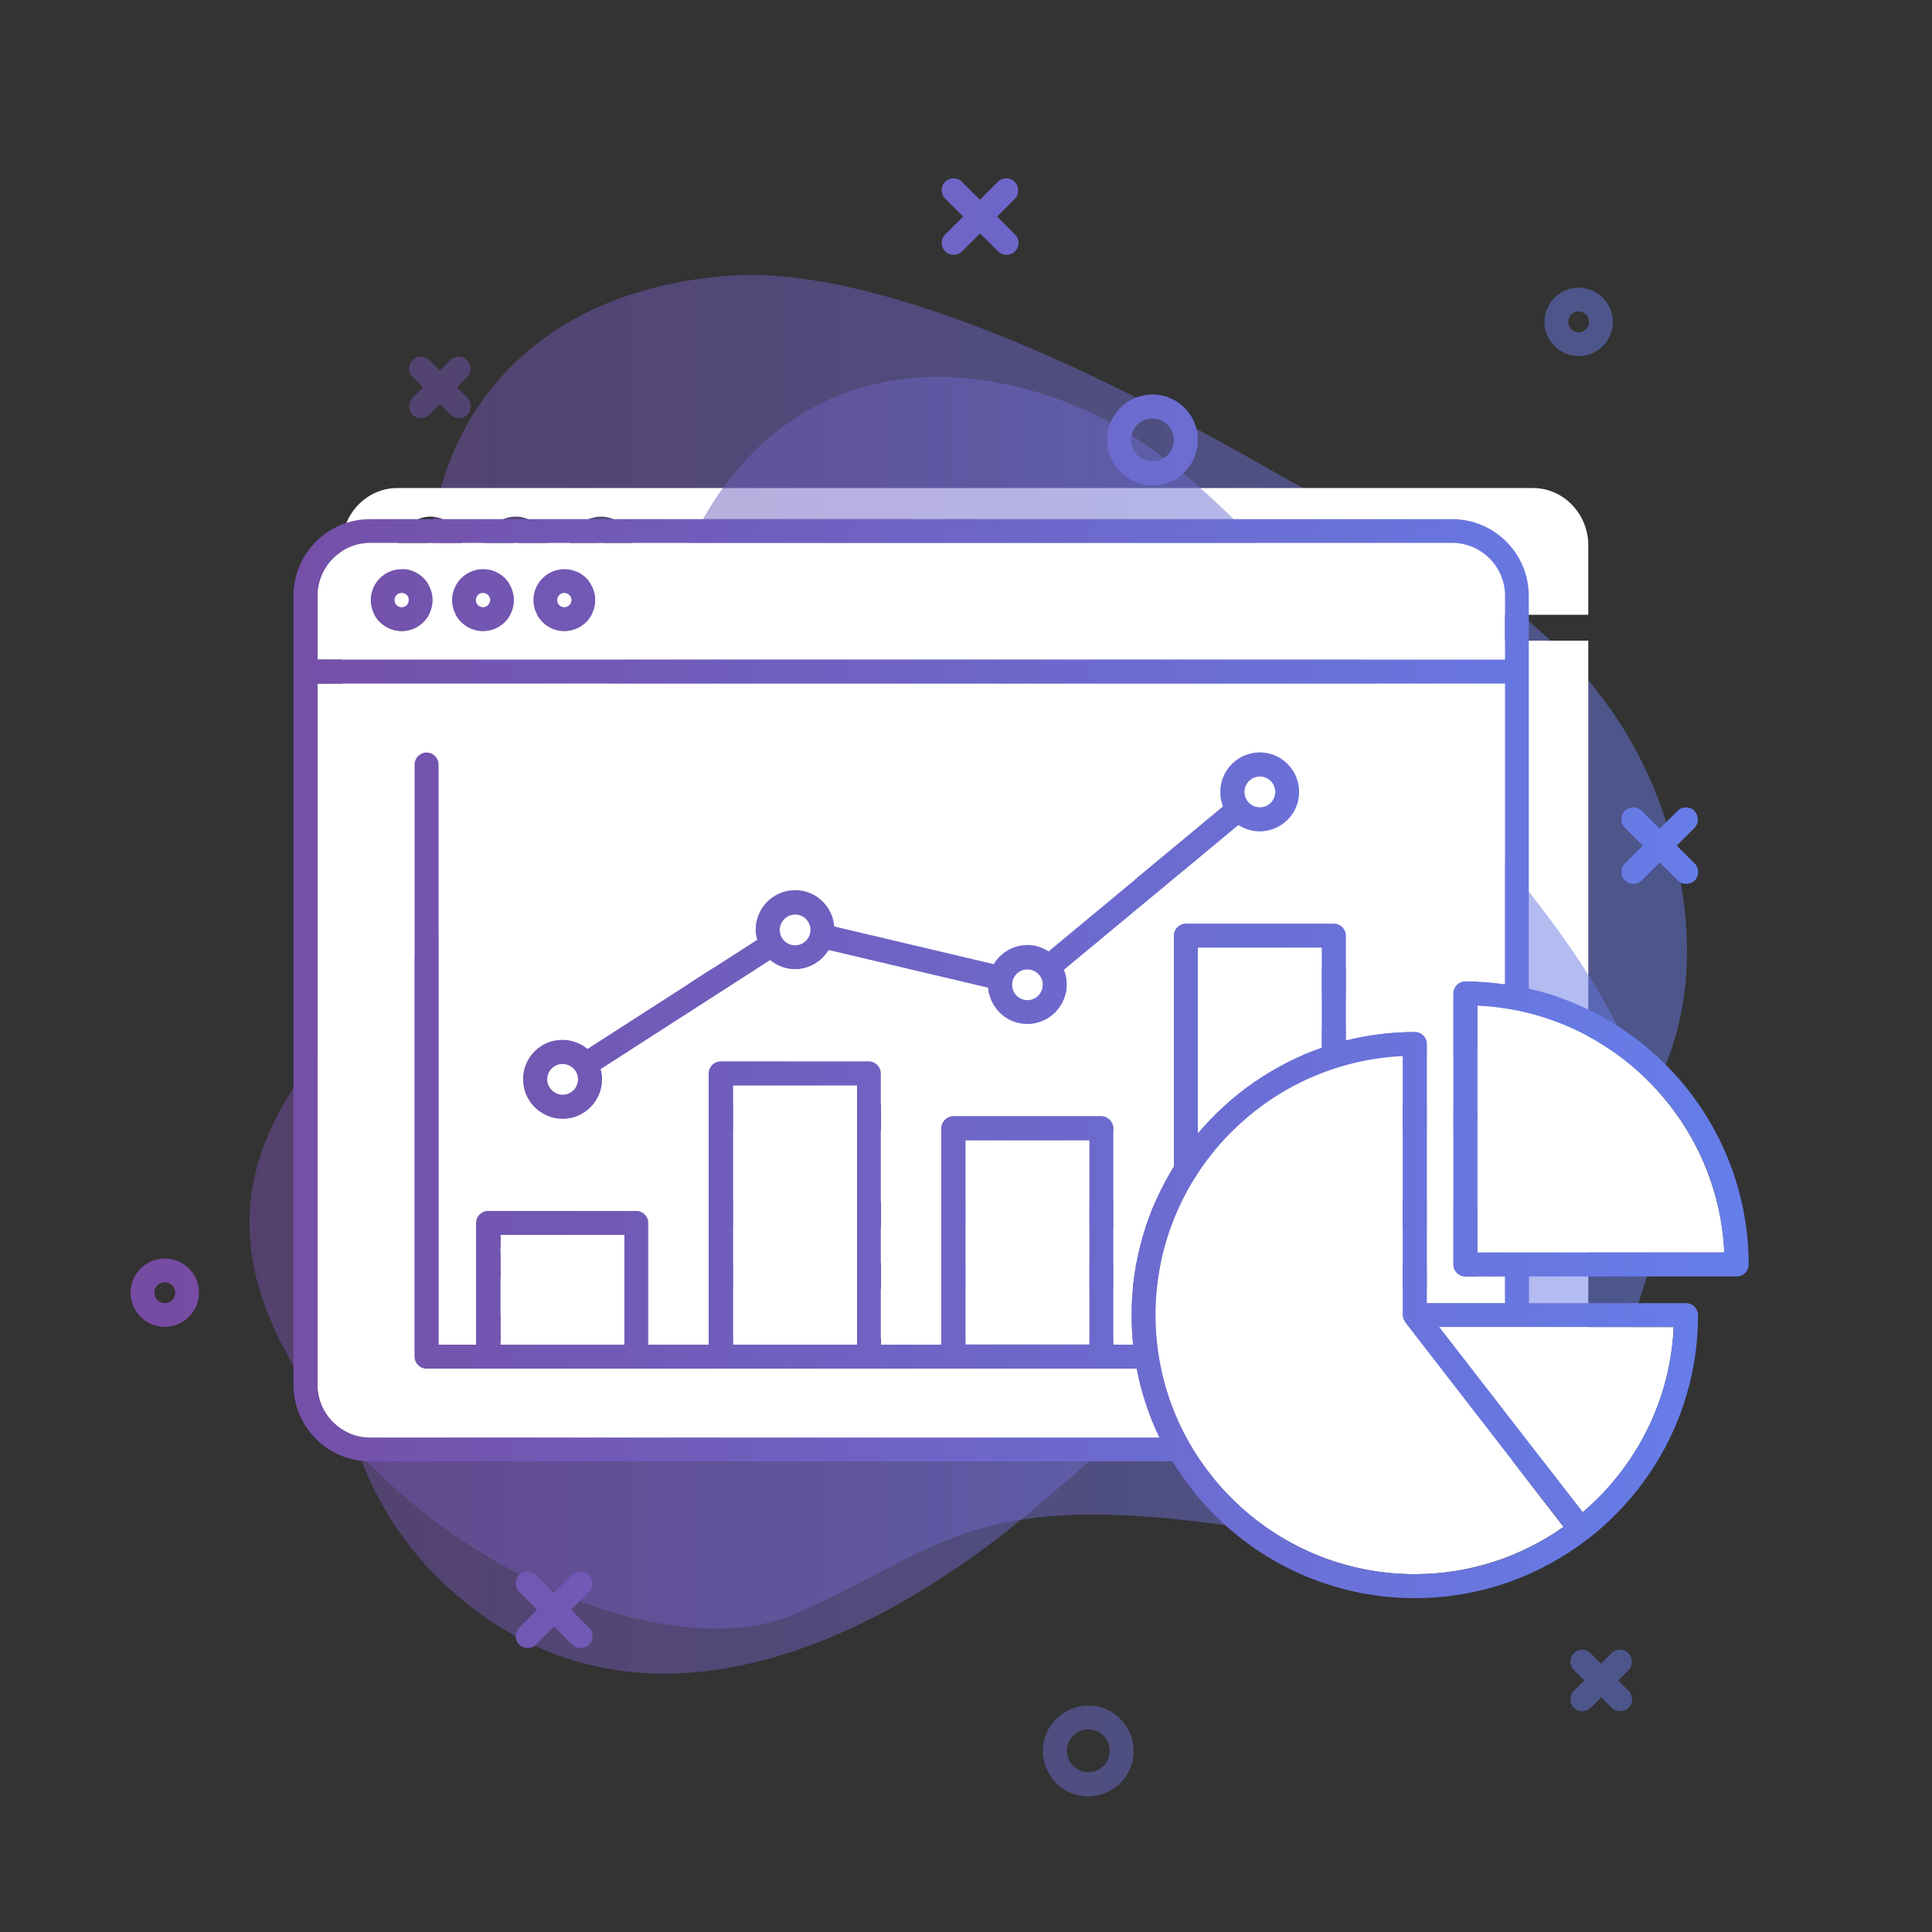 <svg xmlns="http://www.w3.org/2000/svg" xmlns:xlink="http://www.w3.org/1999/xlink" id="Layer_1" x="0px" y="0px" viewBox="0 0 1000 1000" style="enable-background:new 0 0 1000 1000;" xml:space="preserve">
<rect x="0" y="0" width="1000" height="1000" fill="#333333" stroke="none"/>
<style type="text/css">
	.st0{opacity:0.5;}
	.st1{fill:url(#SVGID_1_);}
	.st2{fill:#FFFFFF;}
	.st3{fill:url(#SVGID_2_);}
	.st4{fill:url(#SVGID_3_);}
	.st5{fill:url(#SVGID_4_);}
	.st6{fill:url(#SVGID_5_);}
	.st7{fill:url(#SVGID_6_);}
	.st8{fill:url(#SVGID_7_);}
	.st9{opacity:0.5;fill:url(#SVGID_8_);enable-background:new    ;}
	.st10{fill:url(#SVGID_9_);}
	.st11{opacity:0.5;fill:url(#SVGID_10_);enable-background:new    ;}
	.st12{fill:url(#SVGID_11_);}
	.st13{fill:url(#SVGID_12_);}
	.st14{fill:url(#SVGID_13_);}
	.st15{opacity:0.5;fill:url(#SVGID_14_);enable-background:new    ;}
	.st16{opacity:0.5;fill:url(#SVGID_15_);enable-background:new    ;}
	.st17{fill:url(#SVGID_16_);}
</style>
<g class="st0">
	<g>
		
			<linearGradient id="SVGID_1_" gradientUnits="userSpaceOnUse" x1="57.449" y1="497.708" x2="940.955" y2="497.708" gradientTransform="matrix(1 0 0 -1 0 1002)">
			<stop offset="0" style="stop-color:#764BA2"></stop>
			<stop offset="1" style="stop-color:#667EEA"></stop>
		</linearGradient>
		<path class="st1" d="M221.6,293.6c4.1-85.8,61.6-144.1,156-150.9c91.4-6.5,234.7,74.5,285.9,103.9c51.3,29.4,170.2,67.3,202,189.7    c28.3,108.9-21.6,185.5-149.5,232.3c-127.9,46.8-147.8,92.8-218.4,141.3c-89.4,61.5-181.8,79-255.5,20.5    c-64.2-50.9-78.7-129.9-62.8-210.8C201.7,505.4,216,413.2,221.6,293.6z"></path>
	</g>
</g>
<g>
	<rect x="369.6" y="635.3" class="st2" width="382.3" height="18.4"></rect>
	<ellipse class="st2" cx="266.9" cy="284.8" rx="3.8" ry="4"></ellipse>
	<path class="st2" d="M822.1,282.3c0-16.4-12.9-29.7-28.7-29.7H205.7c-15.8,0-28.7,13.3-28.7,29.7v35.9h645.1L822.1,282.3   L822.1,282.3z M222.8,302.2c-9.3,0-16.8-7.8-16.8-17.4c0-9.6,7.5-17.4,16.8-17.4c9.3,0,16.8,7.8,16.8,17.4   C239.6,294.4,232,302.2,222.8,302.2z M266.9,302.2c-9.3,0-16.8-7.8-16.8-17.4c0-9.6,7.5-17.4,16.8-17.4s16.8,7.8,16.8,17.4   C283.8,294.4,276.2,302.2,266.9,302.2z M311.1,302.2c-9.3,0-16.8-7.8-16.8-17.4c0-9.6,7.5-17.4,16.8-17.4c9.3,0,16.8,7.8,16.8,17.4   C328,294.4,320.4,302.2,311.1,302.2z"></path>
	<path class="st2" d="M177,726.3c0,16.4,12.9,29.7,28.7,29.7h587.7c15.8,0,28.7-13.3,28.7-29.7V331.6H177V726.3z M572.3,412.7   l20.1-3c0.7-0.1,1.3-0.5,1.6-1.2l9-18.9c0.8-1.6,3-1.6,3.7,0l9,18.9c0.3,0.6,0.9,1.1,1.6,1.2l20.1,3c1.7,0.3,2.4,2.4,1.2,3.7   L624,431.1c-0.5,0.5-0.7,1.2-0.6,1.9l3.4,20.8c0.3,1.8-1.5,3.1-3,2.3l-18-9.8c-0.6-0.3-1.3-0.3-1.9,0l-18,9.8   c-1.5,0.8-3.3-0.5-3-2.3l3.4-20.8c0.1-0.7-0.1-1.4-0.6-1.9l-14.6-14.7C570,415.1,570.6,413,572.3,412.7z M468.6,412.7l20.1-3   c0.7-0.1,1.3-0.5,1.6-1.2l9-18.9c0.8-1.6,3-1.6,3.7,0l9,18.9c0.3,0.6,0.9,1.1,1.6,1.2l20.1,3c1.7,0.3,2.4,2.4,1.2,3.7l-14.6,14.7   c-0.5,0.5-0.7,1.2-0.6,1.9l3.4,20.8c0.3,1.8-1.5,3.1-3,2.3l-18-9.8c-0.6-0.3-1.3-0.3-1.9,0l-18,9.8c-1.5,0.8-3.3-0.5-3-2.3   l3.4-20.8c0.1-0.7-0.1-1.4-0.6-1.9l-14.6-14.7C466.2,415.1,466.9,413,468.6,412.7z M364.8,412.7l20.1-3c0.7-0.1,1.3-0.5,1.6-1.2   l9-18.9c0.8-1.6,3-1.6,3.7,0l9,18.9c0.3,0.6,0.9,1.1,1.6,1.2l20.1,3c1.7,0.3,2.4,2.4,1.2,3.7l-14.6,14.7c-0.5,0.5-0.7,1.2-0.6,1.9   l3.4,20.8c0.3,1.8-1.5,3.1-3,2.3l-18-9.8c-0.6-0.3-1.3-0.3-1.9,0l-18,9.8c-1.5,0.8-3.3-0.5-3-2.3l3.4-20.8c0.1-0.7-0.1-1.4-0.6-1.9   l-14.6-14.7C362.5,415.1,363.1,413,364.8,412.7z M356.6,507.8c0-3.7,2.9-6.7,6.5-6.7h395.3c3.6,0,6.5,3,6.5,6.7v31.9   c0,3.7-2.9,6.7-6.5,6.7H363.1c-3.6,0-6.5-3-6.5-6.7V507.8z M764.8,578.5c0,3.7-2.9,6.7-6.5,6.7H639.2c-3.6,0-6.5-3-6.5-6.7   s2.9-6.7,6.5-6.7h119.1C761.9,571.8,764.8,574.8,764.8,578.5z M363.1,571.8h254.2c3.6,0,6.5,3,6.5,6.7s-2.9,6.7-6.5,6.7H363.1   c-3.6,0-6.5-3-6.5-6.7S359.5,571.8,363.1,571.8z M356.6,628.6c0-3.7,2.9-6.7,6.5-6.7h395.3c3.6,0,6.5,3,6.5,6.7v31.9   c0,3.7-2.9,6.7-6.5,6.7H363.1c-3.6,0-6.5-3-6.5-6.7V628.6z M363.1,692.5h226.8c3.6,0,6.5,3,6.5,6.7c0,3.7-2.9,6.7-6.5,6.7H363.1   c-3.6,0-6.5-3-6.5-6.7C356.6,695.5,359.5,692.5,363.1,692.5z M281.3,688.6c-4.5,4.6-9.9,6.9-16.2,6.9c-6.3,0-11.7-2.3-16.2-6.9   c-4.5-4.6-6.8-10.2-6.8-16.7v-2.3H255v2.3c0,2.9,1,5.4,2.9,7.4c2,2,4.4,3.1,7.2,3.1c2.8,0,5.2-1,7.1-3.1c1.9-2,2.9-4.5,2.9-7.4   c0-2.9-1-5.4-2.9-7.4c-2-2-4.4-3.1-7.1-3.1h-14.6l10.5-15.8h-14.9v-13.3h39.5l-11.8,17.4c3,0.8,6.1,3.3,9.3,7.5   c3.2,4.3,4.8,9.2,4.8,14.6C288,678.4,285.7,683.9,281.3,688.6z M248.8,390.9h19.6v62.9h-12.9v-49.6h-6.8L248.8,390.9L248.8,390.9z    M272.8,526.9c-1.5-1.5-3.2-2.2-5.3-2.2c-2.1,0-3.9,0.7-5.3,2.2c-1.4,1.5-2.1,4.1-2.1,7.9h-12.9v-2.3c0-5.8,2-10.8,6-14.9   c4-4.1,8.8-6.2,14.4-6.2c5.6,0,10.4,2.1,14.3,6.2c4,4.1,6,9.1,6,14.9c0,4.8-1.4,9.1-4.3,13l-0.3,0.3l-1,1.1l-5.4,6.3l-0.5,0.5   l-6.8,7.8h18.2v13.4h-47l20.9-24.3l11.8-13.6c1-1.3,1.5-2.9,1.5-4.6C275,530.3,274.3,528.4,272.8,526.9z"></path>
	<rect x="369.6" y="514.5" class="st2" width="382.3" height="18.4"></rect>
	<ellipse class="st2" cx="311.1" cy="284.8" rx="3.8" ry="4"></ellipse>
	<ellipse class="st2" cx="222.8" cy="284.8" rx="3.8" ry="4"></ellipse>
</g>
<g class="st0">
	
		<linearGradient id="SVGID_2_" gradientUnits="userSpaceOnUse" x1="78.802" y1="482.944" x2="897.043" y2="482.944" gradientTransform="matrix(1 0 0 -1 0 1002)">
		<stop offset="0" style="stop-color:#764BA2"></stop>
		<stop offset="1" style="stop-color:#667EEA"></stop>
	</linearGradient>
	<path class="st3" d="M364.4,267.8c39.2-68.6,112.4-91.6,195.4-56.4C640.1,245.5,728,373.8,759.3,420s126.1,132.9,92.5,242.7   c-40,131.1-95.7,142.7-223.8,125.9c-128.2-16.8-142.5,14.8-216.6,46.8c-66.1,28.5-193.1-26-253.4-118.7   c-42-64.6-44.3-127.4,34.5-200S309.7,363.4,364.4,267.8z"></path>
</g>
<g>
	<circle class="st2" cx="207.9" cy="310.7" r="3.7"></circle>
	<rect x="259.1" y="639.2" class="st2" width="64.2" height="56.8"></rect>
	<path class="st2" d="M164.3,308.4v33H779v-33c0-15.1-12.3-27.4-27.4-27.4h-560C176.5,281,164.3,293.3,164.3,308.4z M292.1,294.6   c8.8,0,16,7.2,16,16c0,8.8-7.2,16-16,16c-8.8,0-16-7.2-16-16C276,301.8,283.2,294.6,292.1,294.6z M250,294.6c8.8,0,16,7.2,16,16   c0,8.8-7.2,16-16,16c-8.8,0-16-7.2-16-16C233.9,301.8,241.1,294.6,250,294.6z M207.9,294.6c8.8,0,16,7.2,16,16c0,8.8-7.2,16-16,16   s-16-7.2-16-16C191.8,301.8,199,294.6,207.9,294.6z"></path>
	<circle class="st2" cx="292.1" cy="310.7" r="3.7"></circle>
	<path class="st2" d="M570,708.3h-76.6h-43.7h-76.6h-43.7h-76.6h-32c-3.4,0-6.2-2.8-6.2-6.2V395.7c0-3.4,2.8-6.2,6.2-6.2   s6.2,2.8,6.2,6.2V696h19.7v-63c0-3.4,2.8-6.2,6.2-6.2h76.6c3.4,0,6.2,2.8,6.2,6.2v63H367V555.6c0-3.4,2.8-6.2,6.2-6.2h76.6   c3.4,0,6.2,2.8,6.2,6.2V696h31.4V584c0-3.4,2.8-6.2,6.2-6.2H570c3.4,0,6.2,2.8,6.2,6.2V696h10.3c-0.5-5-0.8-10.1-0.8-15.3   c0-28.2,8-54.5,21.9-76.9V484.3c0-3.4,2.8-6.2,6.2-6.2h76.6c3.4,0,6.2,2.8,6.2,6.2v54.3c11.4-2.9,23.4-4.4,35.7-4.4   c3.4,0,6.2,2.8,6.2,6.2v134.1H779v-13.8h-20.5c-3.4,0-6.2-2.8-6.2-6.2V514.2c0-3.4,2.8-6.2,6.2-6.2c7,0,13.8,0.5,20.5,1.5V353.8   H164.3v362.9c0,15.1,12.3,27.4,27.3,27.4h408.6c-5.4-11.2-9.4-23.2-11.8-35.7L570,708.3L570,708.3z M291.2,538.2   c4.9,0,9.4,1.8,12.9,4.7l87.8-56.5c-0.5-1.7-0.8-3.4-0.8-5.3c0-11.3,9.2-20.4,20.4-20.4c10.7,0,19.4,8.3,20.2,18.8l82.6,19.5   c3.6-5.9,10-9.9,17.4-9.9c4.1,0,7.8,1.2,11,3.3l90.4-75c-1-2.4-1.5-4.9-1.5-7.6c0-11.3,9.2-20.4,20.4-20.4   c11.3,0,20.4,9.2,20.4,20.4s-9.2,20.4-20.4,20.4c-4.1,0-7.8-1.2-11-3.3l-90.4,75c1,2.4,1.5,4.9,1.5,7.6c0,11.3-9.2,20.4-20.4,20.4   c-10.7,0-19.4-8.3-20.2-18.8l-82.6-19.5c-3.6,5.9-10,9.9-17.4,9.9c-4.9,0-9.4-1.8-12.9-4.7l-87.8,56.5c0.5,1.7,0.8,3.4,0.8,5.3   c0,11.3-9.2,20.4-20.4,20.4c-11.2,0-20.4-9.2-20.4-20.4C270.7,547.4,279.9,538.2,291.2,538.2z"></path>
	<circle class="st2" cx="250" cy="310.7" r="3.7"></circle>
	<rect x="499.7" y="590.2" class="st2" width="64.2" height="105.7"></rect>
	<path class="st2" d="M684.2,542.3v-51.9H620v96.2C636.8,566.6,658.9,551.1,684.2,542.3z"></path>
	<rect x="379.4" y="561.8" class="st2" width="64.2" height="134.2"></rect>
	<circle class="st2" cx="291.2" cy="558.6" r="8"></circle>
	
		<ellipse transform="matrix(0.999 -5.530062e-02 5.530062e-02 0.999 -25.982 23.49)" class="st2" cx="411.5" cy="481.2" rx="8" ry="8"></ellipse>
	<circle class="st2" cx="531.8" cy="509.7" r="8"></circle>
	<circle class="st2" cx="652.1" cy="409.9" r="8"></circle>
	<path class="st2" d="M727.2,684.2c-0.1-0.1-0.2-0.2-0.2-0.4c-0.1-0.2-0.3-0.4-0.4-0.7c-0.1-0.1-0.1-0.3-0.2-0.4   c-0.1-0.2-0.2-0.5-0.2-0.7c0-0.1,0-0.3-0.1-0.4c0-0.3-0.1-0.5-0.1-0.8c0-0.1,0-0.1,0-0.2v-134c-71.1,3.2-128,62.1-128,134   c0,74,60.2,134.2,134.2,134.2c28.7,0,55.3-9.1,77.1-24.5l-82-105.9C727.3,684.4,727.3,684.3,727.2,684.2z"></path>
	<path class="st2" d="M819.2,782.8c27.4-23.4,45.4-57.6,47.1-95.9H744.9L819.2,782.8z"></path>
	<path class="st2" d="M764.7,520.5v127.8h127.8C889.3,579.2,833.7,523.6,764.7,520.5z"></path>
</g>
<g>
	
		<linearGradient id="SVGID_3_" gradientUnits="userSpaceOnUse" x1="78.802" y1="889.847" x2="897.043" y2="889.847" gradientTransform="matrix(1 0 0 -1 0 1002)">
		<stop offset="0" style="stop-color:#764BA2"></stop>
		<stop offset="1" style="stop-color:#667EEA"></stop>
	</linearGradient>
	<path class="st4" d="M525.2,94.1c-2.4-2.4-6.3-2.4-8.7,0l-9.3,9.3l-9.3-9.3c-2.4-2.4-6.3-2.4-8.7,0c-2.4,2.4-2.4,6.3,0,8.7l9.3,9.3   l-9.3,9.3c-2.4,2.4-2.4,6.3,0,8.7c1.2,1.2,2.8,1.8,4.4,1.8s3.2-0.6,4.4-1.8l9.3-9.3l9.3,9.3c1.2,1.2,2.8,1.8,4.4,1.8   c1.6,0,3.2-0.6,4.4-1.8c2.4-2.4,2.4-6.3,0-8.7l-9.3-9.3l9.3-9.3C527.6,100.5,527.6,96.5,525.2,94.1z"></path>
	<g>
		
			<linearGradient id="SVGID_4_" gradientUnits="userSpaceOnUse" x1="78.802" y1="691.333" x2="897.043" y2="691.333" gradientTransform="matrix(1 0 0 -1 0 1002)">
			<stop offset="0" style="stop-color:#764BA2"></stop>
			<stop offset="1" style="stop-color:#667EEA"></stop>
		</linearGradient>
		<path class="st5" d="M207.9,294.6c-8.8,0-16,7.2-16,16c0,8.8,7.2,16,16,16s16-7.2,16-16C223.9,301.8,216.7,294.6,207.9,294.6z     M207.9,314.3c-2,0-3.7-1.6-3.7-3.7c0-2,1.6-3.7,3.7-3.7s3.7,1.6,3.7,3.7C211.5,312.7,209.9,314.3,207.9,314.3z"></path>
		
			<linearGradient id="SVGID_5_" gradientUnits="userSpaceOnUse" x1="78.802" y1="691.333" x2="897.043" y2="691.333" gradientTransform="matrix(1 0 0 -1 0 1002)">
			<stop offset="0" style="stop-color:#764BA2"></stop>
			<stop offset="1" style="stop-color:#667EEA"></stop>
		</linearGradient>
		<path class="st6" d="M250,294.6c-8.8,0-16,7.2-16,16c0,8.8,7.2,16,16,16c8.8,0,16-7.2,16-16C266,301.8,258.8,294.6,250,294.6z     M250,314.3c-2,0-3.7-1.6-3.7-3.7c0-2,1.6-3.7,3.7-3.7s3.7,1.6,3.7,3.7C253.6,312.7,252,314.3,250,314.3z"></path>
		
			<linearGradient id="SVGID_6_" gradientUnits="userSpaceOnUse" x1="78.802" y1="691.333" x2="897.043" y2="691.333" gradientTransform="matrix(1 0 0 -1 0 1002)">
			<stop offset="0" style="stop-color:#764BA2"></stop>
			<stop offset="1" style="stop-color:#667EEA"></stop>
		</linearGradient>
		<path class="st7" d="M292.1,294.6c-8.8,0-16,7.2-16,16c0,8.8,7.2,16,16,16c8.8,0,16-7.2,16-16    C308.1,301.8,300.9,294.6,292.1,294.6z M292.1,314.3c-2,0-3.7-1.6-3.7-3.7c0-2,1.6-3.7,3.7-3.7c2,0,3.7,1.6,3.7,3.7    C295.7,312.7,294.1,314.3,292.1,314.3z"></path>
		
			<linearGradient id="SVGID_7_" gradientUnits="userSpaceOnUse" x1="78.802" y1="517.729" x2="897.043" y2="517.729" gradientTransform="matrix(1 0 0 -1 0 1002)">
			<stop offset="0" style="stop-color:#764BA2"></stop>
			<stop offset="1" style="stop-color:#667EEA"></stop>
		</linearGradient>
		<path class="st8" d="M652.1,389.5c-11.3,0-20.4,9.2-20.4,20.4c0,2.7,0.6,5.3,1.5,7.6l-90.4,75c-3.2-2-6.9-3.3-11-3.3    c-7.4,0-13.8,4-17.4,9.9l-82.6-19.5c-0.8-10.5-9.5-18.8-20.2-18.8c-11.3,0-20.4,9.2-20.4,20.4c0,1.8,0.3,3.6,0.8,5.3L304.1,543    c-3.5-2.9-8-4.7-12.9-4.7c-11.3,0-20.4,9.2-20.4,20.4c0,11.2,9.2,20.4,20.4,20.4s20.4-9.2,20.4-20.4c0-1.8-0.3-3.6-0.8-5.3    l87.8-56.5c3.5,2.9,8,4.7,12.9,4.7c7.4,0,13.8-4,17.4-9.9l82.6,19.5c0.8,10.5,9.5,18.8,20.2,18.8c11.3,0,20.4-9.2,20.4-20.4    c0-2.7-0.6-5.3-1.5-7.6l90.4-75c3.2,2,6.9,3.3,11,3.3c11.3,0,20.4-9.2,20.4-20.4S663.3,389.5,652.1,389.5z M291.2,566.7    c-4.4,0-8-3.6-8-8c0-4.4,3.6-8,8-8s8,3.6,8,8C299.2,563.1,295.6,566.7,291.2,566.7z M411.5,489.3c-4.4,0-8-3.6-8-8s3.6-8,8-8    c4.4,0,8,3.6,8,8S415.9,489.3,411.5,489.3z M531.8,517.7c-4.4,0-8-3.6-8-8s3.6-8,8-8s8,3.6,8,8S536.2,517.7,531.8,517.7z     M652.1,417.9c-4.4,0-8-3.6-8-8s3.6-8,8-8c4.4,0,8,3.6,8,8S656.5,417.9,652.1,417.9z"></path>
		
			<linearGradient id="SVGID_8_" gradientUnits="userSpaceOnUse" x1="78.802" y1="95.758" x2="897.043" y2="95.758" gradientTransform="matrix(1 0 0 -1 0 1002)">
			<stop offset="0" style="stop-color:#764BA2"></stop>
			<stop offset="1" style="stop-color:#667EEA"></stop>
		</linearGradient>
		<path class="st9" d="M563.3,882.8c-12.9,0-23.5,10.5-23.5,23.5c0,12.9,10.5,23.5,23.5,23.5c12.9,0,23.5-10.5,23.5-23.5    C586.7,893.3,576.2,882.8,563.3,882.8z M563.3,917.3c-6.1,0-11.1-5-11.1-11.1s5-11.1,11.1-11.1c6.1,0,11.1,5,11.1,11.1    S569.4,917.3,563.3,917.3z"></path>
		
			<linearGradient id="SVGID_9_" gradientUnits="userSpaceOnUse" x1="78.802" y1="774.327" x2="897.043" y2="774.327" gradientTransform="matrix(1 0 0 -1 0 1002)">
			<stop offset="0" style="stop-color:#764BA2"></stop>
			<stop offset="1" style="stop-color:#667EEA"></stop>
		</linearGradient>
		<path class="st10" d="M573,227.7c0,12.9,10.5,23.5,23.5,23.5s23.5-10.5,23.5-23.5s-10.5-23.5-23.5-23.5S573,214.7,573,227.7z     M607.6,227.7c0,6.1-5,11.1-11.1,11.1s-11.1-5-11.1-11.1s5-11.1,11.1-11.1S607.6,221.6,607.6,227.7z"></path>
		
			<linearGradient id="SVGID_10_" gradientUnits="userSpaceOnUse" x1="78.802" y1="835.444" x2="897.043" y2="835.444" gradientTransform="matrix(1 0 0 -1 0 1002)">
			<stop offset="0" style="stop-color:#764BA2"></stop>
			<stop offset="1" style="stop-color:#667EEA"></stop>
		</linearGradient>
		<path class="st11" d="M817.1,184.3c9.8,0,17.7-8,17.7-17.7c0-9.8-8-17.7-17.7-17.7s-17.7,8-17.7,17.7    C799.4,176.3,807.3,184.3,817.1,184.3z M817.1,161.2c3,0,5.4,2.4,5.4,5.4c0,3-2.4,5.4-5.4,5.4s-5.4-2.4-5.4-5.4    C811.7,163.6,814.1,161.2,817.1,161.2z"></path>
		
			<linearGradient id="SVGID_11_" gradientUnits="userSpaceOnUse" x1="78.802" y1="332.866" x2="897.043" y2="332.866" gradientTransform="matrix(1 0 0 -1 0 1002)">
			<stop offset="0" style="stop-color:#764BA2"></stop>
			<stop offset="1" style="stop-color:#667EEA"></stop>
		</linearGradient>
		<path class="st12" d="M85.3,651.4c-9.8,0-17.7,8-17.7,17.7c0,9.8,8,17.7,17.7,17.7s17.7-8,17.7-17.7    C103.1,659.4,95.1,651.4,85.3,651.4z M85.3,674.5c-3,0-5.4-2.4-5.4-5.4c0-3,2.4-5.4,5.4-5.4c3,0,5.4,2.4,5.4,5.4    C90.7,672.1,88.3,674.5,85.3,674.5z"></path>
		
			<linearGradient id="SVGID_12_" gradientUnits="userSpaceOnUse" x1="78.802" y1="564.221" x2="897.043" y2="564.221" gradientTransform="matrix(1 0 0 -1 0 1002)">
			<stop offset="0" style="stop-color:#764BA2"></stop>
			<stop offset="1" style="stop-color:#667EEA"></stop>
		</linearGradient>
		<path class="st13" d="M877,419.7c-2.4-2.4-6.3-2.4-8.7,0L859,429l-9.3-9.3c-2.4-2.4-6.3-2.4-8.7,0c-2.4,2.4-2.4,6.3,0,8.7l9.3,9.3    l-9.3,9.3c-2.4,2.4-2.4,6.3,0,8.7c1.2,1.2,2.8,1.8,4.4,1.8c1.6,0,3.2-0.6,4.4-1.8l9.3-9.3l9.3,9.3c1.2,1.2,2.8,1.8,4.4,1.8    c1.6,0,3.2-0.6,4.4-1.8c2.4-2.4,2.4-6.3,0-8.7l-9.3-9.3l9.3-9.3C879.4,426.1,879.4,422.2,877,419.7z"></path>
		
			<linearGradient id="SVGID_13_" gradientUnits="userSpaceOnUse" x1="78.802" y1="168.75" x2="897.043" y2="168.75" gradientTransform="matrix(1 0 0 -1 0 1002)">
			<stop offset="0" style="stop-color:#764BA2"></stop>
			<stop offset="1" style="stop-color:#667EEA"></stop>
		</linearGradient>
		<path class="st14" d="M304.7,815.2c-2.4-2.4-6.3-2.4-8.7,0l-9.3,9.3l-9.3-9.3c-2.4-2.4-6.3-2.4-8.7,0c-2.4,2.4-2.4,6.3,0,8.7    l9.3,9.3l-9.3,9.3c-2.4,2.4-2.4,6.3,0,8.7c1.2,1.2,2.8,1.8,4.4,1.8s3.2-0.6,4.4-1.8l9.3-9.3l9.3,9.3c1.2,1.2,2.8,1.8,4.4,1.8    s3.2-0.6,4.4-1.8c2.4-2.4,2.4-6.3,0-8.7l-9.3-9.3l9.3-9.3C307.2,821.5,307.2,817.6,304.7,815.2z"></path>
		
			<linearGradient id="SVGID_14_" gradientUnits="userSpaceOnUse" x1="78.802" y1="801.412" x2="897.043" y2="801.412" gradientTransform="matrix(1 0 0 -1 0 1002)">
			<stop offset="0" style="stop-color:#764BA2"></stop>
			<stop offset="1" style="stop-color:#667EEA"></stop>
		</linearGradient>
		<path class="st15" d="M241.7,186.4c-2.4-2.4-6.3-2.4-8.7,0l-5.4,5.4l-5.4-5.4c-2.4-2.4-6.3-2.4-8.7,0s-2.4,6.3,0,8.7l5.4,5.4    l-5.4,5.4c-2.4,2.4-2.4,6.3,0,8.7c1.2,1.2,2.8,1.8,4.4,1.8s3.2-0.6,4.4-1.8l5.4-5.4l5.4,5.4c1.2,1.2,2.8,1.8,4.4,1.8    s3.2-0.6,4.4-1.8c2.4-2.4,2.4-6.3,0-8.7l-5.4-5.4l5.4-5.4C244.1,192.8,244.1,188.8,241.7,186.4z"></path>
		
			<linearGradient id="SVGID_15_" gradientUnits="userSpaceOnUse" x1="78.802" y1="132.104" x2="897.043" y2="132.104" gradientTransform="matrix(1 0 0 -1 0 1002)">
			<stop offset="0" style="stop-color:#764BA2"></stop>
			<stop offset="1" style="stop-color:#667EEA"></stop>
		</linearGradient>
		<path class="st16" d="M842.8,855.7c-2.4-2.4-6.3-2.4-8.7,0l-5.4,5.4l-5.4-5.4c-2.4-2.4-6.3-2.4-8.7,0c-2.4,2.4-2.4,6.3,0,8.7    l5.4,5.4l-5.4,5.4c-2.4,2.4-2.4,6.3,0,8.7c1.2,1.2,2.8,1.8,4.4,1.8c1.6,0,3.2-0.6,4.4-1.8l5.4-5.4l5.4,5.4    c1.2,1.2,2.8,1.8,4.4,1.8c1.6,0,3.2-0.6,4.4-1.8c2.4-2.4,2.4-6.3,0-8.7l-5.4-5.4l5.4-5.4C845.2,862.1,845.2,858.1,842.8,855.7z"></path>
		
			<linearGradient id="SVGID_16_" gradientUnits="userSpaceOnUse" x1="78.802" y1="454.074" x2="897.043" y2="454.074" gradientTransform="matrix(1 0 0 -1 0 1002)">
			<stop offset="0" style="stop-color:#764BA2"></stop>
			<stop offset="1" style="stop-color:#667EEA"></stop>
		</linearGradient>
		<path class="st17" d="M791.3,511.7V347.6v-39.2c0-21.9-17.8-39.7-39.7-39.7h-560c-21.9,0-39.7,17.8-39.7,39.7v39.2v369.1    c0,21.9,17.8,39.7,39.7,39.7h415.3c25.7,42.4,72.3,70.8,125.4,70.8c33.6,0,64.6-11.4,89.4-30.5l0.3-0.2l0.5-0.4    c34.3-26.8,56.4-68.6,56.4-115.4c0-3.4-2.8-6.2-6.2-6.2h-81.3v-13.8h107.5c3.4,0,6.2-2.8,6.2-6.2C905,585,856.4,526.7,791.3,511.7    z M164.3,308.4c0-15.1,12.3-27.4,27.3-27.4h560c15.1,0,27.4,12.3,27.4,27.4v33H164.3V308.4z M732.3,814.8    c-74,0-134.2-60.2-134.2-134.2c0-71.9,56.9-130.7,128-134v134l0,0.2l0.1,0.8l0.1,0.4l0.2,0.7l0.2,0.4l0.4,0.7l0.2,0.4l0.1,0.2    l82,105.9C787.6,805.8,761,814.8,732.3,814.8z M684.2,542.3c-25.2,8.8-47.3,24.3-64.2,44.4v-96.2h64.2V542.3z M866.3,686.8    c-1.7,38.4-19.7,72.5-47.1,95.9l-74.3-95.9H866.3z M779,674.5h-40.5V540.4c0-3.4-2.8-6.2-6.2-6.2c-12.3,0-24.3,1.5-35.7,4.4v-54.3    c0-3.4-2.8-6.2-6.2-6.2h-76.6c-3.4,0-6.2,2.8-6.2,6.2v119.5c-13.9,22.4-21.9,48.7-21.9,76.9c0,5.2,0.3,10.3,0.8,15.3h-10.3V584    c0-3.4-2.8-6.2-6.2-6.2h-76.6c-3.4,0-6.2,2.8-6.2,6.2V696h-31.4V555.6c0-3.4-2.8-6.2-6.2-6.2h-76.6c-3.4,0-6.2,2.8-6.2,6.2V696    h-31.4v-63c0-3.4-2.8-6.2-6.2-6.2h-76.6c-3.4,0-6.2,2.8-6.2,6.2v63H227V395.7c0-3.4-2.8-6.2-6.2-6.2s-6.2,2.8-6.2,6.2v306.5    c0,3.4,2.8,6.2,6.2,6.2h32h76.6h43.7h76.6h43.7H570h18.3c2.4,12.5,6.4,24.5,11.8,35.7H191.6c-15.1,0-27.3-12.3-27.3-27.4V353.8    H779v155.7c-6.7-0.9-13.5-1.5-20.5-1.5c-3.4,0-6.2,2.8-6.2,6.2v140.3c0,3.4,2.8,6.2,6.2,6.2H779L779,674.5L779,674.5z M563.9,696    h-64.2V590.2h64.2V696z M443.6,696h-64.2V561.8h64.2V696z M323.2,696h-64.2v-56.8h64.2V696z M764.7,648.3V520.5    c69.1,3.1,124.7,58.7,127.8,127.8H764.7z"></path>
	</g>
</g>
</svg>